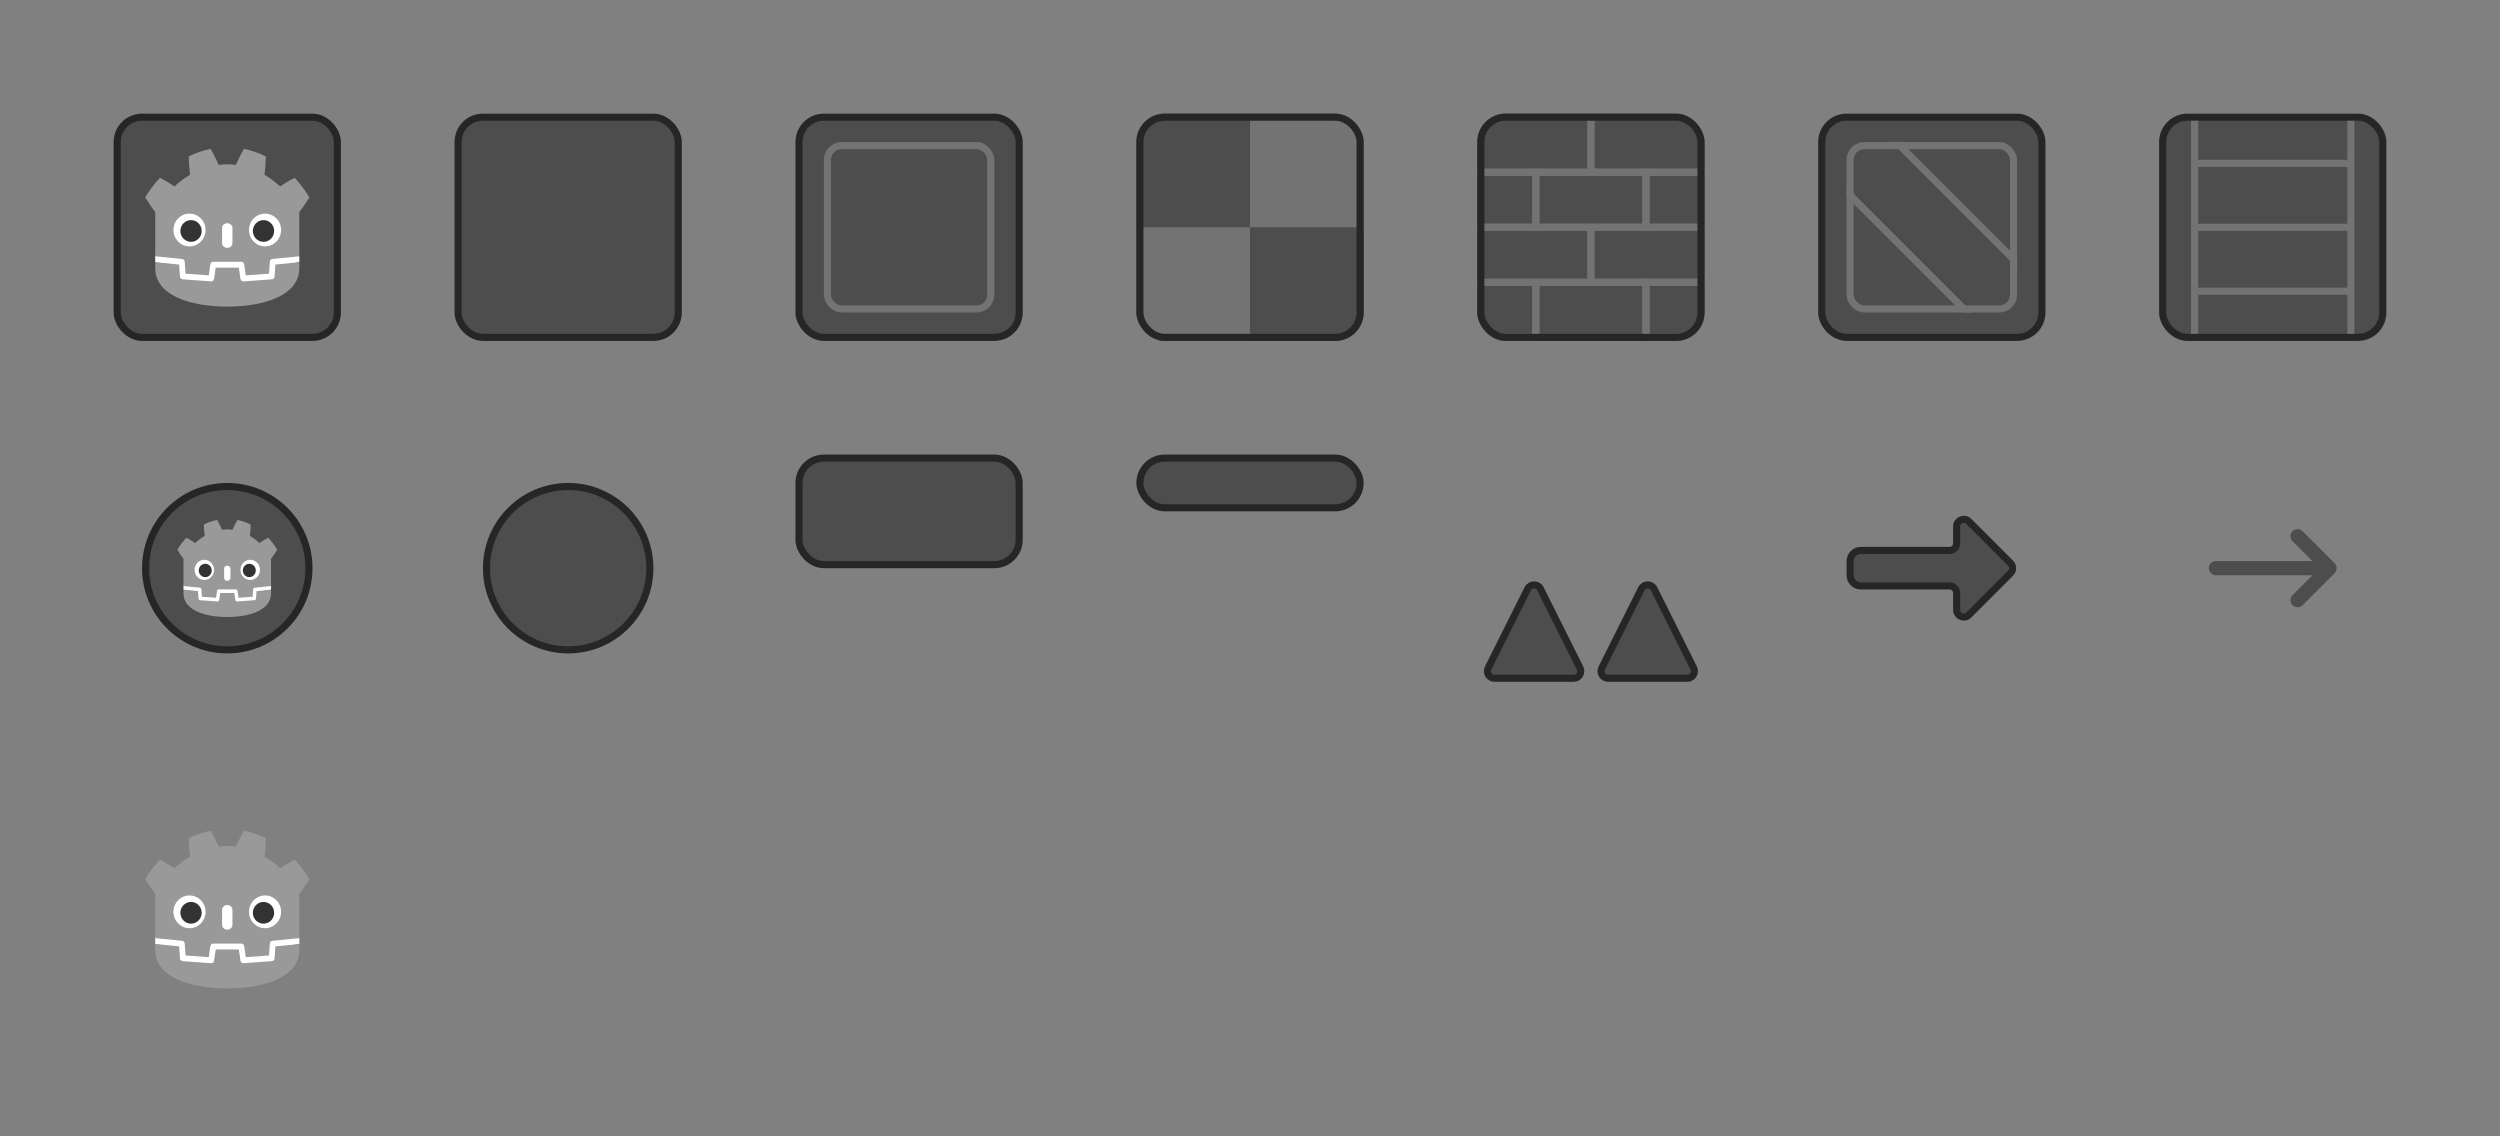 <svg width="1408" height="640" viewBox="0 0 1408 640" fill="none" xmlns="http://www.w3.org/2000/svg">
<rect x="0" y="0" width="1408" height="640" fill="#808080" stroke="none"/>
<g clip-path="url(#clip0_1_635)">
<rect x="66" y="66" width="124" height="124" rx="14" fill="#4D4D4D" stroke="#262626" stroke-width="4"/>
<path d="M168.565 144.367C168.565 144.367 168.43 143.524 168.352 143.532L153.349 145.007C152.155 145.125 151.228 146.096 151.145 147.315L150.732 153.339L139.126 154.183L138.336 148.724C138.161 147.51 137.121 146.595 135.917 146.595H120.083C118.88 146.595 117.84 147.51 117.664 148.724L116.874 154.183L105.268 153.339L104.856 147.315C104.772 146.095 103.845 145.125 102.651 145.007L87.641 143.532C87.564 143.524 87.507 144.368 87.429 144.368L87.409 147.678L100.121 149.768L100.537 155.845C100.621 157.075 101.595 158.07 102.802 158.158L118.787 159.321C118.847 159.325 118.907 159.328 118.967 159.328C120.168 159.328 121.206 158.412 121.382 157.198L122.194 151.581H133.806L134.618 157.198C134.794 158.412 135.833 159.327 137.036 159.327C137.095 159.327 137.154 159.325 137.212 159.321L153.198 158.158C154.405 158.07 155.379 157.075 155.463 155.845L155.879 149.768L168.586 147.669L168.565 144.367Z" fill="white"/>
<path d="M87.429 119.407V139.494V142.045V144.367C87.474 144.367 87.519 144.369 87.563 144.373L102.571 145.849C103.357 145.926 103.973 146.571 104.028 147.375L104.491 154.129L117.583 155.082L118.484 148.847C118.601 148.039 119.281 147.44 120.083 147.44H135.917C136.719 147.44 137.399 148.039 137.516 148.847L138.418 155.082L151.51 154.129L151.972 147.375C152.027 146.571 152.643 145.927 153.429 145.849L168.431 144.373C168.476 144.369 168.52 144.367 168.565 144.367V142.375L168.571 142.373V119.407C170.684 116.694 172.686 113.702 174.219 111.184C171.876 107.117 169.005 103.483 165.936 100.115C163.09 101.576 160.326 103.231 157.715 104.991C156.408 103.667 154.937 102.584 153.491 101.452C152.071 100.289 150.471 99.436 148.953 98.443C149.405 95.011 149.628 91.633 149.718 88.107C145.801 86.097 141.625 84.765 137.4 83.808C135.713 86.698 134.171 89.828 132.827 92.888C131.234 92.617 129.634 92.516 128.031 92.497V92.494C128.02 92.494 128.01 92.497 128 92.497C127.99 92.497 127.98 92.494 127.97 92.494V92.497C126.364 92.516 124.765 92.617 123.172 92.888C121.829 89.828 120.288 86.698 118.598 83.808C114.376 84.765 110.199 86.097 106.282 88.107C106.372 91.633 106.596 95.011 107.049 98.443C105.528 99.436 103.929 100.289 102.509 101.452C101.066 102.584 99.591 103.667 98.285 104.991C95.674 103.231 92.91 101.576 90.063 100.115C86.995 103.483 84.125 107.117 81.781 111.184C83.623 114.132 85.599 117.096 87.429 119.407Z" fill="#999999"/>
<path d="M155.101 148.995L154.636 155.786C154.58 156.605 153.942 157.256 153.139 157.315L137.153 158.478C137.114 158.481 137.075 158.482 137.036 158.482C136.242 158.482 135.556 157.888 135.439 157.074L134.522 150.735H121.478L120.561 157.074C120.438 157.927 119.69 158.541 118.848 158.478L102.861 157.315C102.059 157.256 101.42 156.605 101.364 155.786L100.899 148.995L87.404 147.669C87.41 149.148 87.429 150.768 87.429 151.09C87.429 165.622 105.509 172.607 127.973 172.688H128H128.028C150.491 172.607 168.565 165.622 168.565 151.09C168.565 150.762 168.584 149.148 168.591 147.669L155.101 148.995Z" fill="#999999"/>
<path d="M115.77 129.539C115.77 134.634 111.721 138.761 106.725 138.761C101.732 138.761 97.682 134.634 97.682 129.539C97.682 124.447 101.732 120.322 106.725 120.322C111.721 120.322 115.77 124.447 115.77 129.539Z" fill="white"/>
<path d="M113.593 130.086C113.593 133.465 110.907 136.204 107.59 136.204C104.274 136.204 101.586 133.465 101.586 130.086C101.586 126.706 104.274 123.965 107.59 123.965C110.907 123.965 113.593 126.706 113.593 130.086Z" fill="#333333"/>
<path d="M127.999 139.6C126.391 139.6 125.088 138.392 125.088 136.903V128.413C125.088 126.925 126.391 125.716 127.999 125.716C129.607 125.716 130.913 126.925 130.913 128.413V136.903C130.913 138.392 129.607 139.6 127.999 139.6Z" fill="white"/>
<path d="M140.231 129.539C140.231 134.634 144.28 138.761 149.276 138.761C154.269 138.761 158.318 134.634 158.318 129.539C158.318 124.447 154.269 120.322 149.276 120.322C144.28 120.322 140.231 124.447 140.231 129.539Z" fill="white"/>
<path d="M142.407 130.086C142.407 133.465 145.093 136.204 148.408 136.204C151.726 136.204 154.411 133.465 154.411 130.086C154.411 126.706 151.726 123.965 148.408 123.965C145.093 123.965 142.407 126.706 142.407 130.086Z" fill="#333333"/>
</g>
<path d="M168.565 528.367C168.565 528.367 168.43 527.524 168.352 527.532L153.349 529.007C152.155 529.125 151.228 530.096 151.145 531.315L150.732 537.339L139.126 538.183L138.336 532.724C138.161 531.51 137.121 530.595 135.917 530.595H120.083C118.88 530.595 117.84 531.51 117.664 532.724L116.874 538.183L105.268 537.339L104.856 531.315C104.772 530.095 103.845 529.125 102.651 529.007L87.641 527.532C87.564 527.524 87.507 528.368 87.429 528.368L87.409 531.678L100.121 533.768L100.537 539.845C100.621 541.075 101.595 542.07 102.802 542.158L118.787 543.321C118.847 543.325 118.907 543.328 118.967 543.328C120.168 543.328 121.206 542.412 121.382 541.198L122.194 535.581H133.806L134.618 541.198C134.794 542.412 135.833 543.327 137.036 543.327C137.095 543.327 137.154 543.325 137.212 543.321L153.198 542.158C154.405 542.07 155.379 541.075 155.463 539.845L155.879 533.768L168.586 531.669L168.565 528.367Z" fill="white"/>
<path d="M87.429 503.407V523.494V526.045V528.367C87.474 528.367 87.519 528.369 87.563 528.373L102.571 529.849C103.357 529.926 103.973 530.571 104.028 531.375L104.491 538.129L117.583 539.082L118.484 532.847C118.601 532.039 119.281 531.44 120.083 531.44H135.917C136.719 531.44 137.399 532.039 137.516 532.847L138.418 539.082L151.51 538.129L151.972 531.375C152.027 530.571 152.643 529.927 153.429 529.849L168.431 528.373C168.476 528.369 168.52 528.367 168.565 528.367V526.375L168.571 526.373V503.407C170.684 500.694 172.686 497.702 174.219 495.184C171.876 491.117 169.005 487.483 165.936 484.115C163.09 485.576 160.326 487.231 157.715 488.991C156.408 487.667 154.937 486.584 153.491 485.452C152.071 484.289 150.471 483.436 148.953 482.443C149.405 479.011 149.628 475.633 149.718 472.107C145.801 470.097 141.625 468.765 137.4 467.808C135.713 470.698 134.171 473.828 132.827 476.888C131.234 476.617 129.634 476.516 128.031 476.497V476.494C128.02 476.494 128.01 476.497 128 476.497C127.99 476.497 127.98 476.494 127.97 476.494V476.497C126.364 476.516 124.765 476.617 123.172 476.888C121.829 473.828 120.288 470.698 118.598 467.808C114.376 468.765 110.199 470.097 106.282 472.107C106.372 475.633 106.596 479.011 107.049 482.443C105.528 483.436 103.929 484.289 102.509 485.452C101.066 486.584 99.591 487.667 98.285 488.991C95.674 487.231 92.91 485.576 90.063 484.115C86.995 487.483 84.125 491.117 81.781 495.184C83.623 498.132 85.599 501.096 87.429 503.407Z" fill="#999999"/>
<path d="M155.101 532.995L154.636 539.786C154.58 540.605 153.942 541.256 153.139 541.315L137.153 542.478C137.114 542.481 137.075 542.482 137.036 542.482C136.242 542.482 135.556 541.888 135.439 541.074L134.522 534.735H121.478L120.561 541.074C120.438 541.927 119.69 542.541 118.848 542.478L102.861 541.315C102.059 541.256 101.42 540.605 101.364 539.786L100.899 532.995L87.404 531.669C87.41 533.148 87.429 534.768 87.429 535.09C87.429 549.622 105.509 556.607 127.973 556.688H128H128.028C150.491 556.607 168.565 549.622 168.565 535.09C168.565 534.762 168.584 533.148 168.591 531.669L155.101 532.995Z" fill="#999999"/>
<path d="M115.77 513.539C115.77 518.634 111.721 522.761 106.725 522.761C101.732 522.761 97.682 518.634 97.682 513.539C97.682 508.447 101.732 504.322 106.725 504.322C111.721 504.322 115.77 508.447 115.77 513.539Z" fill="white"/>
<path d="M113.593 514.086C113.593 517.465 110.907 520.204 107.59 520.204C104.274 520.204 101.586 517.465 101.586 514.086C101.586 510.706 104.274 507.965 107.59 507.965C110.907 507.965 113.593 510.706 113.593 514.086Z" fill="#333333"/>
<path d="M127.999 523.6C126.391 523.6 125.088 522.392 125.088 520.903V512.413C125.088 510.925 126.391 509.716 127.999 509.716C129.607 509.716 130.913 510.925 130.913 512.413V520.903C130.913 522.392 129.607 523.6 127.999 523.6Z" fill="white"/>
<path d="M140.231 513.539C140.231 518.634 144.28 522.761 149.276 522.761C154.269 522.761 158.318 518.634 158.318 513.539C158.318 508.447 154.269 504.322 149.276 504.322C144.28 504.322 140.231 508.447 140.231 513.539Z" fill="white"/>
<path d="M142.407 514.086C142.407 517.465 145.093 520.204 148.408 520.204C151.726 520.204 154.411 517.465 154.411 514.086C154.411 510.706 151.726 507.965 148.408 507.965C145.093 507.965 142.407 510.706 142.407 514.086Z" fill="#333333"/>
<g clip-path="url(#clip1_1_635)">
<rect x="258" y="66" width="124" height="124" rx="14" fill="#4D4D4D" stroke="#262626" stroke-width="4"/>
</g>
<g clip-path="url(#clip2_1_635)">
<rect x="450" y="258" width="124" height="60" rx="14" fill="#4D4D4D" stroke="#262626" stroke-width="4"/>
</g>
<g clip-path="url(#clip3_1_635)">
<rect x="642" y="258" width="124" height="28" rx="14" fill="#4D4D4D" stroke="#262626" stroke-width="4"/>
</g>
<g clip-path="url(#clip4_1_635)">
<rect x="450" y="66" width="124" height="124" rx="14" fill="#4D4D4D" stroke="#262626" stroke-width="4"/>
</g>
<rect x="466" y="82" width="92" height="92" rx="8" stroke="#737373" stroke-width="4"/>
<g clip-path="url(#clip5_1_635)">
<rect x="640" y="64" width="128" height="128" rx="16" fill="#4D4D4D"/>
</g>
<mask id="mask0_1_635" style="mask-type:alpha" maskUnits="userSpaceOnUse" x="640" y="64" width="128" height="128">
<rect x="642" y="66" width="124" height="124" rx="14" fill="#4D4D4D" stroke="#262626" stroke-width="4"/>
</mask>
<g mask="url(#mask0_1_635)">
<path d="M704 64H750C759.941 64 768 72.059 768 82V128H704V64Z" fill="#737373"/>
<path d="M640 128H704V192H658C648.059 192 640 183.941 640 174V128Z" fill="#737373"/>
</g>
<g clip-path="url(#clip6_1_635)">
<rect x="642" y="66" width="124" height="124" rx="14" stroke="#262626" stroke-width="4"/>
</g>
<g clip-path="url(#clip7_1_635)">
<rect x="832" y="64" width="128" height="128" rx="16" fill="#4D4D4D"/>
</g>
<mask id="mask1_1_635" style="mask-type:alpha" maskUnits="userSpaceOnUse" x="832" y="64" width="128" height="128">
<rect x="834" y="66" width="124" height="124" rx="14" fill="#4D4D4D" stroke="#262626" stroke-width="4"/>
</mask>
<g mask="url(#mask1_1_635)">
<rect x="821" y="58" width="75" height="39" stroke="#737373" stroke-width="4"/>
<rect x="824" y="128" width="72" height="31" stroke="#737373" stroke-width="4"/>
<rect x="865" y="97" width="62" height="31" stroke="#737373" stroke-width="4"/>
<rect x="865" y="159" width="62" height="39" stroke="#737373" stroke-width="4"/>
<rect x="803" y="97" width="62" height="31" stroke="#737373" stroke-width="4"/>
<rect x="803" y="159" width="62" height="31" stroke="#737373" stroke-width="4"/>
<rect x="896" y="58" width="75" height="39" stroke="#737373" stroke-width="4"/>
<rect x="896" y="128" width="74" height="31" stroke="#737373" stroke-width="4"/>
<rect x="927" y="97" width="62" height="31" stroke="#737373" stroke-width="4"/>
<rect x="927" y="159" width="62" height="31" stroke="#737373" stroke-width="4"/>
</g>
<g clip-path="url(#clip8_1_635)">
<rect x="834" y="66" width="124" height="124" rx="14" stroke="#262626" stroke-width="4"/>
</g>
<g clip-path="url(#clip9_1_635)">
<rect x="1026" y="66" width="124" height="124" rx="14" fill="#4D4D4D" stroke="#262626" stroke-width="4"/>
</g>
<rect x="1042" y="82" width="92" height="92" rx="8" fill="#4D4D4D" stroke="#737373" stroke-width="4"/>
<mask id="mask2_1_635" style="mask-type:alpha" maskUnits="userSpaceOnUse" x="1040" y="80" width="96" height="96">
<rect x="1040" y="80" width="96" height="96" rx="10" fill="#363D52"/>
</mask>
<g mask="url(#mask2_1_635)">
<path d="M1026 94L1122.5 190.5" stroke="#737373" stroke-width="4"/>
<path d="M1054 66L1150.5 162.5" stroke="#737373" stroke-width="4"/>
</g>
<g clip-path="url(#clip10_1_635)">
<rect x="1218" y="66" width="124" height="124" rx="14" fill="#4D4D4D" stroke="#262626" stroke-width="4"/>
</g>
<path d="M1236 92H1324" stroke="#737373" stroke-width="4"/>
<path d="M1236 164H1324" stroke="#737373" stroke-width="4"/>
<path d="M1236 68L1236 188" stroke="#737373" stroke-width="4"/>
<path d="M1324 68L1324 188" stroke="#737373" stroke-width="4"/>
<path d="M1236 128H1324" stroke="#737373" stroke-width="4"/>
<circle cx="128" cy="320" r="46" fill="#4D4D4D" stroke="#262626" stroke-width="4"/>
<path d="M152.657 330.072C152.657 330.072 152.575 329.553 152.527 329.558L143.408 330.466C142.683 330.538 142.119 331.136 142.068 331.886L141.818 335.593L134.763 336.112L134.283 332.753C134.176 332.006 133.544 331.443 132.812 331.443H123.188C122.456 331.443 121.824 332.006 121.717 332.753L121.237 336.112L114.182 335.593L113.932 331.886C113.881 331.136 113.317 330.538 112.592 330.466L103.468 329.558C103.421 329.553 103.386 330.073 103.339 330.073L103.327 332.11L111.054 333.396L111.307 337.135C111.358 337.893 111.95 338.505 112.684 338.559L122.4 339.274C122.437 339.277 122.473 339.279 122.509 339.279C123.239 339.279 123.87 338.715 123.977 337.968L124.471 334.511H131.529L132.023 337.968C132.129 338.715 132.761 339.278 133.492 339.278C133.528 339.278 133.564 339.277 133.599 339.274L143.316 338.559C144.05 338.505 144.642 337.893 144.693 337.135L144.946 333.396L152.67 332.104L152.657 330.072Z" fill="white"/>
<path d="M103.339 314.712V327.073V328.643V330.072C103.366 330.072 103.394 330.073 103.421 330.076L112.543 330.984C113.021 331.031 113.396 331.428 113.429 331.923L113.71 336.08L121.668 336.666L122.216 332.829C122.287 332.332 122.7 331.963 123.188 331.963H132.812C133.3 331.963 133.713 332.332 133.784 332.829L134.332 336.666L142.29 336.08L142.571 331.923C142.605 331.428 142.979 331.032 143.457 330.984L152.576 330.076C152.603 330.073 152.63 330.072 152.657 330.072V328.846L152.661 328.845V314.712C153.945 313.042 155.162 311.201 156.094 309.652C154.67 307.149 152.924 304.912 151.059 302.84C149.329 303.739 147.649 304.757 146.062 305.841C145.268 305.026 144.373 304.36 143.495 303.663C142.631 302.947 141.659 302.422 140.736 301.811C141.011 299.699 141.146 297.62 141.201 295.451C138.82 294.214 136.282 293.394 133.714 292.805C132.688 294.583 131.751 296.51 130.934 298.393C129.966 298.226 128.993 298.164 128.019 298.152V298.15C128.012 298.15 128.006 298.152 128 298.152C127.994 298.152 127.988 298.15 127.982 298.15V298.152C127.006 298.164 126.034 298.226 125.065 298.393C124.249 296.51 123.312 294.583 122.285 292.805C119.719 293.394 117.18 294.214 114.799 295.451C114.854 297.62 114.989 299.699 115.265 301.811C114.34 302.422 113.369 302.947 112.505 303.663C111.628 304.36 110.732 305.026 109.938 305.841C108.351 304.757 106.671 303.739 104.94 302.84C103.075 304.912 101.331 307.149 99.906 309.652C101.026 311.466 102.227 313.29 103.339 314.712Z" fill="#999999"/>
<path d="M144.473 332.92L144.191 337.099C144.157 337.603 143.768 338.004 143.281 338.04L133.563 338.756C133.54 338.757 133.516 338.758 133.493 338.758C133.01 338.758 132.593 338.392 132.522 337.892L131.965 333.991H124.036L123.479 337.892C123.404 338.417 122.949 338.794 122.437 338.756L112.72 338.04C112.232 338.004 111.844 337.603 111.81 337.099L111.527 332.92L103.324 332.104C103.328 333.014 103.339 334.011 103.339 334.209C103.339 343.152 114.329 347.451 127.983 347.5H128H128.017C141.671 347.451 152.657 343.152 152.657 334.209C152.657 334.007 152.669 333.014 152.673 332.104L144.473 332.92Z" fill="#999999"/>
<path d="M120.566 320.947C120.566 324.082 118.105 326.622 115.068 326.622C112.033 326.622 109.571 324.082 109.571 320.947C109.571 317.814 112.033 315.275 115.068 315.275C118.105 315.275 120.566 317.814 120.566 320.947Z" fill="white"/>
<path d="M119.243 321.284C119.243 323.363 117.61 325.049 115.594 325.049C113.579 325.049 111.945 323.363 111.945 321.284C111.945 319.204 113.579 317.517 115.594 317.517C117.61 317.517 119.243 319.204 119.243 321.284Z" fill="#333333"/>
<path d="M128 327.139C127.022 327.139 126.23 326.395 126.23 325.479V320.254C126.23 319.339 127.022 318.594 128 318.594C128.977 318.594 129.771 319.339 129.771 320.254V325.479C129.771 326.395 128.977 327.139 128 327.139Z" fill="white"/>
<path d="M135.434 320.947C135.434 324.082 137.895 326.622 140.932 326.622C143.967 326.622 146.429 324.082 146.429 320.947C146.429 317.814 143.967 315.275 140.932 315.275C137.895 315.275 135.434 317.814 135.434 320.947Z" fill="white"/>
<path d="M136.758 321.284C136.758 323.363 138.39 325.049 140.405 325.049C142.422 325.049 144.054 323.363 144.054 321.284C144.054 319.204 142.422 317.517 140.405 317.517C138.39 317.517 136.758 319.204 136.758 321.284Z" fill="#333333"/>
<circle cx="320" cy="320" r="46" fill="#4D4D4D" stroke="#262626" stroke-width="4"/>
<path d="M867.578 331.628L889.87 376.211C891.199 378.871 889.265 382 886.292 382H841.708C838.735 382 836.801 378.871 838.13 376.211L860.422 331.628C861.896 328.679 866.104 328.679 867.578 331.628Z" fill="#4D4D4D" stroke="#262626" stroke-width="4"/>
<path d="M931.578 331.628L953.87 376.211C955.199 378.871 953.265 382 950.292 382H905.708C902.735 382 900.801 378.871 902.13 376.211L924.422 331.628C925.896 328.679 930.104 328.679 931.578 331.628Z" fill="#4D4D4D" stroke="#262626" stroke-width="4"/>
<path d="M1048 310H1098C1100.21 310 1102 308.209 1102 306V296.485C1102 292.922 1106.31 291.137 1108.83 293.657L1132.34 317.172C1133.91 318.734 1133.91 321.266 1132.34 322.828L1108.83 346.343C1106.31 348.863 1102 347.078 1102 343.515L1102 334C1102 331.791 1100.21 330 1098 330H1048C1044.69 330 1042 327.314 1042 324V316C1042 312.686 1044.69 310 1048 310Z" fill="#4D4D4D" stroke="#262626" stroke-width="4"/>
<path d="M1248 320H1312M1312 320L1294 338M1312 320L1294 302" stroke="#4D4D4D" stroke-width="8" stroke-linecap="round" stroke-linejoin="round"/>
<defs>
<clipPath id="clip0_1_635">
<rect width="128" height="128" fill="white" transform="translate(64 64)"/>
</clipPath>
<clipPath id="clip1_1_635">
<rect width="128" height="128" fill="white" transform="translate(256 64)"/>
</clipPath>
<clipPath id="clip2_1_635">
<rect width="128" height="64" fill="white" transform="translate(448 256)"/>
</clipPath>
<clipPath id="clip3_1_635">
<rect width="128" height="32" fill="white" transform="translate(640 256)"/>
</clipPath>
<clipPath id="clip4_1_635">
<rect width="128" height="128" fill="white" transform="translate(448 64)"/>
</clipPath>
<clipPath id="clip5_1_635">
<rect width="128" height="128" fill="white" transform="translate(640 64)"/>
</clipPath>
<clipPath id="clip6_1_635">
<rect width="128" height="128" fill="white" transform="translate(640 64)"/>
</clipPath>
<clipPath id="clip7_1_635">
<rect width="128" height="128" fill="white" transform="translate(832 64)"/>
</clipPath>
<clipPath id="clip8_1_635">
<rect width="128" height="128" fill="white" transform="translate(832 64)"/>
</clipPath>
<clipPath id="clip9_1_635">
<rect width="128" height="128" fill="white" transform="translate(1024 64)"/>
</clipPath>
<clipPath id="clip10_1_635">
<rect width="128" height="128" fill="white" transform="translate(1216 64)"/>
</clipPath>
</defs>
</svg>
